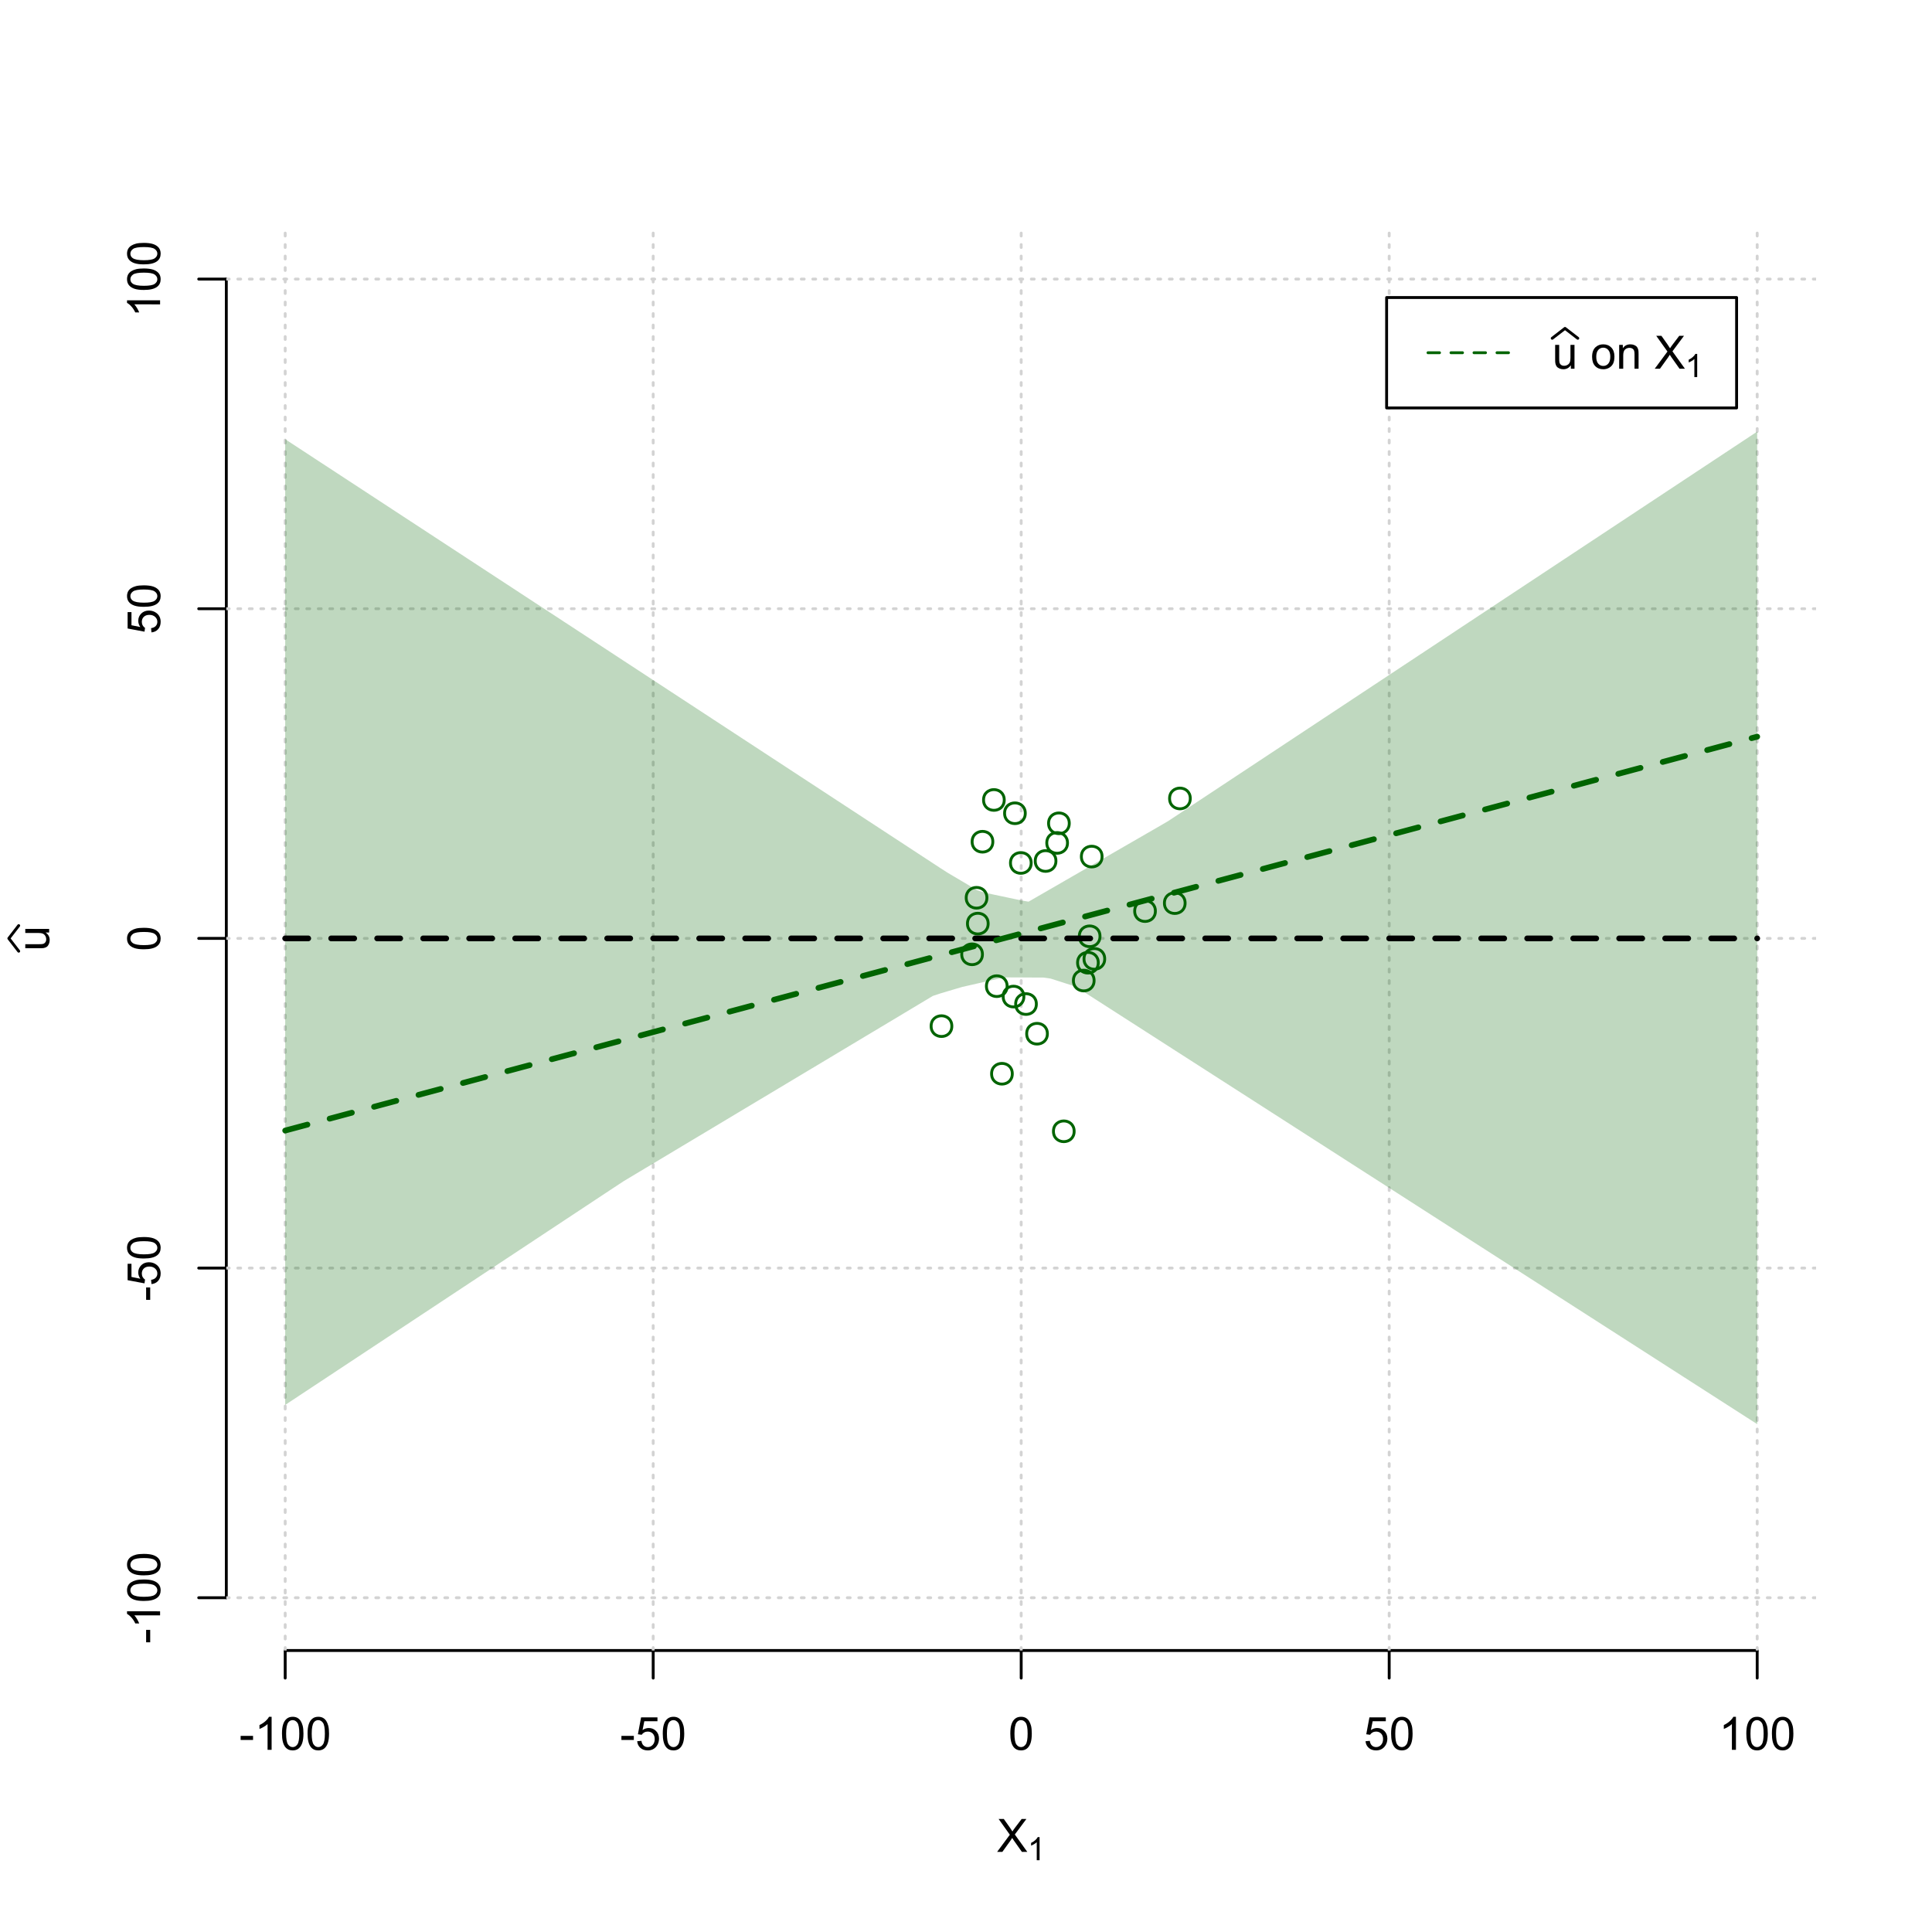 <?xml version="1.0" encoding="UTF-8"?>
<svg xmlns="http://www.w3.org/2000/svg" xmlns:xlink="http://www.w3.org/1999/xlink" width="504pt" height="504pt" viewBox="0 0 504 504" version="1.1">
<defs>
<g>
<symbol overflow="visible" id="glyph0-0">
<path style="stroke:none;" d="M 1.5 0 L 1.5 -7.5 L 7.5 -7.5 L 7.5 0 Z M 1.688 -0.188 L 7.312 -0.188 L 7.312 -7.312 L 1.688 -7.312 Z M 1.688 -0.188 "/>
</symbol>
<symbol overflow="visible" id="glyph0-1">
<path style="stroke:none;" d="M 0.055 0 L 3.375 -4.477 L 0.445 -8.59 L 1.797 -8.59 L 3.359 -6.387 C 3.68 -5.93 3.91 -5.578 4.047 -5.332 C 4.238 -5.645 4.465 -5.969 4.727 -6.312 L 6.457 -8.59 L 7.695 -8.59 L 4.676 -4.539 L 7.93 0 L 6.523 0 L 4.359 -3.062 C 4.238 -3.238 4.113 -3.43 3.984 -3.641 C 3.789 -3.324 3.652 -3.109 3.574 -2.992 L 1.418 0 Z M 0.055 0 "/>
</symbol>
<symbol overflow="visible" id="glyph0-2">
<path style="stroke:none;" d="M 0.383 -2.578 L 0.383 -3.641 L 3.621 -3.641 L 3.621 -2.578 Z M 0.383 -2.578 "/>
</symbol>
<symbol overflow="visible" id="glyph0-3">
<path style="stroke:none;" d="M 4.469 0 L 3.414 0 L 3.414 -6.719 C 3.16 -6.477 2.828 -6.234 2.414 -5.996 C 2 -5.75 1.629 -5.57 1.305 -5.449 L 1.305 -6.469 C 1.895 -6.742 2.41 -7.078 2.852 -7.477 C 3.293 -7.871 3.605 -8.254 3.789 -8.625 L 4.469 -8.625 Z M 4.469 0 "/>
</symbol>
<symbol overflow="visible" id="glyph0-4">
<path style="stroke:none;" d="M 0.5 -4.234 C 0.496 -5.246 0.602 -6.062 0.812 -6.688 C 1.02 -7.305 1.328 -7.785 1.742 -8.121 C 2.148 -8.457 2.668 -8.625 3.297 -8.625 C 3.758 -8.625 4.164 -8.531 4.512 -8.348 C 4.855 -8.16 5.141 -7.891 5.371 -7.543 C 5.594 -7.191 5.773 -6.766 5.906 -6.266 C 6.035 -5.762 6.098 -5.086 6.102 -4.234 C 6.098 -3.227 5.996 -2.414 5.789 -1.797 C 5.578 -1.176 5.266 -0.695 4.859 -0.359 C 4.445 -0.02 3.926 0.145 3.297 0.148 C 2.465 0.145 1.816 -0.148 1.348 -0.742 C 0.781 -1.457 0.496 -2.621 0.5 -4.234 Z M 1.582 -4.234 C 1.582 -2.824 1.746 -1.887 2.074 -1.418 C 2.402 -0.949 2.809 -0.715 3.297 -0.719 C 3.777 -0.715 4.184 -0.949 4.52 -1.422 C 4.848 -1.887 5.016 -2.824 5.016 -4.234 C 5.016 -5.648 4.848 -6.59 4.52 -7.055 C 4.184 -7.516 3.773 -7.746 3.289 -7.75 C 2.801 -7.746 2.414 -7.543 2.125 -7.137 C 1.762 -6.613 1.582 -5.645 1.582 -4.234 Z M 1.582 -4.234 "/>
</symbol>
<symbol overflow="visible" id="glyph0-5">
<path style="stroke:none;" d="M 0.5 -2.25 L 1.605 -2.344 C 1.684 -1.805 1.871 -1.398 2.176 -1.125 C 2.473 -0.852 2.836 -0.715 3.258 -0.719 C 3.766 -0.715 4.195 -0.906 4.547 -1.293 C 4.898 -1.672 5.074 -2.18 5.074 -2.82 C 5.074 -3.414 4.902 -3.891 4.566 -4.242 C 4.227 -4.59 3.785 -4.762 3.242 -4.766 C 2.898 -4.762 2.594 -4.684 2.32 -4.531 C 2.047 -4.375 1.832 -4.176 1.676 -3.93 L 0.688 -4.062 L 1.516 -8.473 L 5.789 -8.473 L 5.789 -7.465 L 2.359 -7.465 L 1.898 -5.156 C 2.414 -5.516 2.953 -5.695 3.523 -5.695 C 4.27 -5.695 4.902 -5.434 5.422 -4.914 C 5.934 -4.395 6.191 -3.727 6.195 -2.914 C 6.191 -2.133 5.965 -1.461 5.516 -0.898 C 4.961 -0.199 4.211 0.145 3.258 0.148 C 2.477 0.145 1.836 -0.07 1.344 -0.508 C 0.844 -0.941 0.562 -1.523 0.5 -2.25 Z M 0.5 -2.25 "/>
</symbol>
<symbol overflow="visible" id="glyph0-6">
<path style="stroke:none;" d="M 4.867 0 L 4.867 -0.914 C 4.379 -0.211 3.723 0.141 2.895 0.141 C 2.527 0.141 2.184 0.07 1.867 -0.07 C 1.547 -0.211 1.309 -0.387 1.156 -0.602 C 1 -0.812 0.895 -1.074 0.832 -1.383 C 0.785 -1.59 0.762 -1.918 0.766 -2.367 L 0.766 -6.223 L 1.82 -6.223 L 1.82 -2.773 C 1.816 -2.219 1.84 -1.848 1.887 -1.656 C 1.949 -1.379 2.09 -1.16 2.309 -1.004 C 2.523 -0.84 2.789 -0.762 3.105 -0.766 C 3.418 -0.762 3.715 -0.844 3.996 -1.008 C 4.273 -1.172 4.469 -1.391 4.586 -1.672 C 4.699 -1.949 4.758 -2.355 4.758 -2.891 L 4.758 -6.223 L 5.812 -6.223 L 5.812 0 Z M 4.867 0 "/>
</symbol>
<symbol overflow="visible" id="glyph0-7">
<path style="stroke:none;" d=""/>
</symbol>
<symbol overflow="visible" id="glyph0-8">
<path style="stroke:none;" d="M 0.398 -3.109 C 0.398 -4.262 0.719 -5.117 1.359 -5.672 C 1.895 -6.133 2.547 -6.363 3.316 -6.363 C 4.172 -6.363 4.871 -6.082 5.414 -5.52 C 5.953 -4.957 6.223 -4.184 6.227 -3.199 C 6.223 -2.398 6.102 -1.766 5.867 -1.309 C 5.625 -0.848 5.277 -0.492 4.82 -0.238 C 4.359 0.016 3.859 0.141 3.316 0.141 C 2.441 0.141 1.734 -0.137 1.203 -0.695 C 0.664 -1.254 0.398 -2.059 0.398 -3.109 Z M 1.484 -3.109 C 1.48 -2.309 1.656 -1.711 2.004 -1.32 C 2.348 -0.922 2.785 -0.727 3.316 -0.727 C 3.84 -0.727 4.273 -0.926 4.621 -1.324 C 4.969 -1.723 5.145 -2.328 5.145 -3.148 C 5.145 -3.914 4.969 -4.496 4.617 -4.895 C 4.266 -5.289 3.832 -5.488 3.316 -5.492 C 2.785 -5.488 2.348 -5.293 2.004 -4.898 C 1.656 -4.5 1.48 -3.902 1.484 -3.109 Z M 1.484 -3.109 "/>
</symbol>
<symbol overflow="visible" id="glyph0-9">
<path style="stroke:none;" d="M 0.789 0 L 0.789 -6.223 L 1.742 -6.223 L 1.742 -5.336 C 2.195 -6.02 2.855 -6.363 3.719 -6.363 C 4.09 -6.363 4.434 -6.293 4.754 -6.16 C 5.066 -6.023 5.305 -5.848 5.461 -5.633 C 5.617 -5.41 5.727 -5.152 5.789 -4.852 C 5.828 -4.656 5.848 -4.312 5.848 -3.828 L 5.848 0 L 4.793 0 L 4.793 -3.785 C 4.793 -4.215 4.75 -4.535 4.668 -4.75 C 4.586 -4.961 4.441 -5.129 4.234 -5.258 C 4.023 -5.383 3.777 -5.449 3.5 -5.449 C 3.047 -5.449 2.66 -5.305 2.332 -5.02 C 2.004 -4.734 1.84 -4.195 1.844 -3.398 L 1.844 0 Z M 0.789 0 "/>
</symbol>
<symbol overflow="visible" id="glyph1-0">
<path style="stroke:none;" d="M 1.051 0 L 1.051 -5.25 L 5.25 -5.25 L 5.25 0 Z M 1.18 -0.133 L 5.117 -0.133 L 5.117 -5.117 L 1.18 -5.117 Z M 1.18 -0.133 "/>
</symbol>
<symbol overflow="visible" id="glyph1-1">
<path style="stroke:none;" d="M 3.129 0 L 2.391 0 L 2.391 -4.703 C 2.211 -4.531 1.977 -4.363 1.691 -4.195 C 1.398 -4.023 1.141 -3.895 0.914 -3.812 L 0.914 -4.527 C 1.328 -4.719 1.688 -4.953 1.996 -5.234 C 2.305 -5.508 2.523 -5.777 2.652 -6.039 L 3.129 -6.039 Z M 3.129 0 "/>
</symbol>
<symbol overflow="visible" id="glyph2-0">
<path style="stroke:none;" d="M 0 -1.5 L -7.5 -1.5 L -7.5 -7.5 L 0 -7.5 Z M -0.188 -1.688 L -0.188 -7.312 L -7.312 -7.312 L -7.312 -1.688 Z M -0.188 -1.688 "/>
</symbol>
<symbol overflow="visible" id="glyph2-1">
<path style="stroke:none;" d="M 0 -4.867 L -0.914 -4.867 C -0.211 -4.379 0.141 -3.723 0.141 -2.895 C 0.141 -2.527 0.07 -2.184 -0.07 -1.867 C -0.211 -1.547 -0.387 -1.309 -0.598 -1.156 C -0.809 -1 -1.07 -0.895 -1.383 -0.832 C -1.59 -0.789 -1.918 -0.766 -2.367 -0.77 L -6.223 -0.77 L -6.223 -1.824 L -2.773 -1.824 C -2.219 -1.82 -1.848 -1.844 -1.656 -1.887 C -1.379 -1.949 -1.16 -2.09 -1.004 -2.309 C -0.84 -2.523 -0.762 -2.789 -0.766 -3.105 C -0.762 -3.418 -0.844 -3.715 -1.008 -3.996 C -1.172 -4.273 -1.391 -4.469 -1.672 -4.586 C -1.945 -4.699 -2.352 -4.758 -2.887 -4.758 L -6.223 -4.758 L -6.223 -5.812 L 0 -5.812 Z M 0 -4.867 "/>
</symbol>
<symbol overflow="visible" id="glyph2-2">
<path style="stroke:none;" d="M -2.578 -0.383 L -3.641 -0.383 L -3.641 -3.621 L -2.578 -3.621 Z M -2.578 -0.383 "/>
</symbol>
<symbol overflow="visible" id="glyph2-3">
<path style="stroke:none;" d="M 0 -4.469 L 0 -3.414 L -6.719 -3.418 C -6.477 -3.16 -6.234 -2.828 -5.996 -2.418 C -5.75 -2.004 -5.57 -1.633 -5.449 -1.309 L -6.469 -1.309 C -6.742 -1.895 -7.078 -2.41 -7.477 -2.852 C -7.871 -3.293 -8.254 -3.605 -8.625 -3.793 L -8.625 -4.473 Z M 0 -4.469 "/>
</symbol>
<symbol overflow="visible" id="glyph2-4">
<path style="stroke:none;" d="M -4.234 -0.5 C -5.246 -0.496 -6.062 -0.602 -6.688 -0.812 C -7.305 -1.02 -7.785 -1.328 -8.121 -1.742 C -8.457 -2.152 -8.625 -2.672 -8.625 -3.301 C -8.625 -3.758 -8.531 -4.164 -8.348 -4.512 C -8.16 -4.859 -7.891 -5.145 -7.543 -5.371 C -7.191 -5.594 -6.766 -5.773 -6.266 -5.906 C -5.762 -6.035 -5.086 -6.098 -4.234 -6.102 C -3.223 -6.098 -2.41 -5.996 -1.793 -5.789 C -1.176 -5.578 -0.695 -5.266 -0.359 -4.859 C -0.02 -4.445 0.145 -3.926 0.148 -3.297 C 0.145 -2.465 -0.148 -1.816 -0.742 -1.348 C -1.457 -0.781 -2.621 -0.496 -4.234 -0.5 Z M -4.234 -1.582 C -2.824 -1.582 -1.887 -1.746 -1.418 -2.074 C -0.949 -2.402 -0.715 -2.809 -0.719 -3.297 C -0.715 -3.777 -0.949 -4.184 -1.422 -4.52 C -1.887 -4.848 -2.824 -5.016 -4.234 -5.016 C -5.648 -5.016 -6.59 -4.848 -7.055 -4.52 C -7.516 -4.188 -7.746 -3.777 -7.75 -3.289 C -7.746 -2.801 -7.543 -2.414 -7.137 -2.129 C -6.613 -1.762 -5.645 -1.582 -4.234 -1.582 Z M -4.234 -1.582 "/>
</symbol>
<symbol overflow="visible" id="glyph2-5">
<path style="stroke:none;" d="M -2.25 -0.5 L -2.344 -1.605 C -1.805 -1.684 -1.398 -1.871 -1.125 -2.176 C -0.852 -2.473 -0.715 -2.836 -0.719 -3.258 C -0.715 -3.766 -0.906 -4.195 -1.293 -4.547 C -1.672 -4.898 -2.18 -5.074 -2.816 -5.074 C -3.414 -5.074 -3.891 -4.902 -4.242 -4.566 C -4.59 -4.227 -4.762 -3.785 -4.766 -3.242 C -4.762 -2.898 -4.684 -2.594 -4.531 -2.32 C -4.375 -2.047 -4.176 -1.832 -3.93 -1.676 L -4.062 -0.688 L -8.473 -1.52 L -8.473 -5.789 L -7.465 -5.789 L -7.465 -2.363 L -5.156 -1.898 C -5.516 -2.414 -5.695 -2.953 -5.695 -3.523 C -5.695 -4.27 -5.434 -4.902 -4.914 -5.422 C -4.395 -5.934 -3.727 -6.191 -2.91 -6.195 C -2.133 -6.191 -1.461 -5.965 -0.895 -5.516 C -0.199 -4.961 0.145 -4.211 0.148 -3.258 C 0.145 -2.477 -0.07 -1.836 -0.508 -1.344 C -0.941 -0.848 -1.523 -0.566 -2.25 -0.5 Z M -2.25 -0.5 "/>
</symbol>
</g>
<clipPath id="clip1">
  <path d="M 74 59.039 L 75 59.039 L 75 430.559 L 74 430.559 Z M 74 59.039 "/>
</clipPath>
<clipPath id="clip2">
  <path d="M 170 59.039 L 171 59.039 L 171 430.559 L 170 430.559 Z M 170 59.039 "/>
</clipPath>
<clipPath id="clip3">
  <path d="M 266 59.039 L 267 59.039 L 267 430.559 L 266 430.559 Z M 266 59.039 "/>
</clipPath>
<clipPath id="clip4">
  <path d="M 362 59.039 L 363 59.039 L 363 430.559 L 362 430.559 Z M 362 59.039 "/>
</clipPath>
<clipPath id="clip5">
  <path d="M 458 59.039 L 459 59.039 L 459 430.559 L 458 430.559 Z M 458 59.039 "/>
</clipPath>
<clipPath id="clip6">
  <path d="M 59.039 416 L 473.758 416 L 473.758 418 L 59.039 418 Z M 59.039 416 "/>
</clipPath>
<clipPath id="clip7">
  <path d="M 59.039 330 L 473.758 330 L 473.758 332 L 59.039 332 Z M 59.039 330 "/>
</clipPath>
<clipPath id="clip8">
  <path d="M 59.039 244 L 473.758 244 L 473.758 246 L 59.039 246 Z M 59.039 244 "/>
</clipPath>
<clipPath id="clip9">
  <path d="M 59.039 158 L 473.758 158 L 473.758 160 L 59.039 160 Z M 59.039 158 "/>
</clipPath>
<clipPath id="clip10">
  <path d="M 59.039 72 L 473.758 72 L 473.758 74 L 59.039 74 Z M 59.039 72 "/>
</clipPath>
</defs>
<g id="surface3276">
<rect x="0" y="0" width="504" height="504" style="fill:rgb(100%,100%,100%);fill-opacity:1;stroke:none;"/>
<g style="fill:rgb(0%,0%,0%);fill-opacity:1;">
  <use xlink:href="#glyph0-1" x="260.062" y="483.102"/>
</g>
<g style="fill:rgb(0%,0%,0%);fill-opacity:1;">
  <use xlink:href="#glyph1-1" x="268.066" y="485.281"/>
</g>
<g style="fill:rgb(0%,0%,0%);fill-opacity:1;">
  <use xlink:href="#glyph2-1" x="12.82" y="248.137"/>
</g>
<path style="fill:none;stroke-width:0.75;stroke-linecap:round;stroke-linejoin:round;stroke:rgb(0%,0%,0%);stroke-opacity:1;stroke-miterlimit:10;" d="M 4.879 248.137 L 2.301 244.801 L 4.879 241.465 "/>
<path style="fill:none;stroke-width:0.75;stroke-linecap:round;stroke-linejoin:round;stroke:rgb(0%,0%,0%);stroke-opacity:1;stroke-miterlimit:10;" d="M 74.398 430.559 L 458.398 430.559 "/>
<path style="fill:none;stroke-width:0.75;stroke-linecap:round;stroke-linejoin:round;stroke:rgb(0%,0%,0%);stroke-opacity:1;stroke-miterlimit:10;" d="M 74.398 430.559 L 74.398 437.762 "/>
<path style="fill:none;stroke-width:0.75;stroke-linecap:round;stroke-linejoin:round;stroke:rgb(0%,0%,0%);stroke-opacity:1;stroke-miterlimit:10;" d="M 170.398 430.559 L 170.398 437.762 "/>
<path style="fill:none;stroke-width:0.75;stroke-linecap:round;stroke-linejoin:round;stroke:rgb(0%,0%,0%);stroke-opacity:1;stroke-miterlimit:10;" d="M 266.398 430.559 L 266.398 437.762 "/>
<path style="fill:none;stroke-width:0.75;stroke-linecap:round;stroke-linejoin:round;stroke:rgb(0%,0%,0%);stroke-opacity:1;stroke-miterlimit:10;" d="M 362.398 430.559 L 362.398 437.762 "/>
<path style="fill:none;stroke-width:0.75;stroke-linecap:round;stroke-linejoin:round;stroke:rgb(0%,0%,0%);stroke-opacity:1;stroke-miterlimit:10;" d="M 458.398 430.559 L 458.398 437.762 "/>
<g style="fill:rgb(0%,0%,0%);fill-opacity:1;">
  <use xlink:href="#glyph0-2" x="62.391" y="456.48"/>
  <use xlink:href="#glyph0-3" x="66.387" y="456.48"/>
  <use xlink:href="#glyph0-4" x="73.061" y="456.48"/>
  <use xlink:href="#glyph0-4" x="79.734" y="456.48"/>
</g>
<g style="fill:rgb(0%,0%,0%);fill-opacity:1;">
  <use xlink:href="#glyph0-2" x="161.727" y="456.48"/>
  <use xlink:href="#glyph0-5" x="165.723" y="456.48"/>
  <use xlink:href="#glyph0-4" x="172.396" y="456.48"/>
</g>
<g style="fill:rgb(0%,0%,0%);fill-opacity:1;">
  <use xlink:href="#glyph0-4" x="263.062" y="456.48"/>
</g>
<g style="fill:rgb(0%,0%,0%);fill-opacity:1;">
  <use xlink:href="#glyph0-5" x="355.727" y="456.48"/>
  <use xlink:href="#glyph0-4" x="362.4" y="456.48"/>
</g>
<g style="fill:rgb(0%,0%,0%);fill-opacity:1;">
  <use xlink:href="#glyph0-3" x="448.387" y="456.48"/>
  <use xlink:href="#glyph0-4" x="455.061" y="456.48"/>
  <use xlink:href="#glyph0-4" x="461.734" y="456.48"/>
</g>
<path style="fill:none;stroke-width:0.75;stroke-linecap:round;stroke-linejoin:round;stroke:rgb(0%,0%,0%);stroke-opacity:1;stroke-miterlimit:10;" d="M 59.039 416.801 L 59.039 72.801 "/>
<path style="fill:none;stroke-width:0.75;stroke-linecap:round;stroke-linejoin:round;stroke:rgb(0%,0%,0%);stroke-opacity:1;stroke-miterlimit:10;" d="M 59.039 416.801 L 51.84 416.801 "/>
<path style="fill:none;stroke-width:0.75;stroke-linecap:round;stroke-linejoin:round;stroke:rgb(0%,0%,0%);stroke-opacity:1;stroke-miterlimit:10;" d="M 59.039 330.801 L 51.84 330.801 "/>
<path style="fill:none;stroke-width:0.75;stroke-linecap:round;stroke-linejoin:round;stroke:rgb(0%,0%,0%);stroke-opacity:1;stroke-miterlimit:10;" d="M 59.039 244.801 L 51.84 244.801 "/>
<path style="fill:none;stroke-width:0.75;stroke-linecap:round;stroke-linejoin:round;stroke:rgb(0%,0%,0%);stroke-opacity:1;stroke-miterlimit:10;" d="M 59.039 158.801 L 51.84 158.801 "/>
<path style="fill:none;stroke-width:0.75;stroke-linecap:round;stroke-linejoin:round;stroke:rgb(0%,0%,0%);stroke-opacity:1;stroke-miterlimit:10;" d="M 59.039 72.801 L 51.84 72.801 "/>
<g style="fill:rgb(0%,0%,0%);fill-opacity:1;">
  <use xlink:href="#glyph2-2" x="41.762" y="428.809"/>
  <use xlink:href="#glyph2-3" x="41.762" y="424.812"/>
  <use xlink:href="#glyph2-4" x="41.762" y="418.139"/>
  <use xlink:href="#glyph2-4" x="41.762" y="411.465"/>
</g>
<g style="fill:rgb(0%,0%,0%);fill-opacity:1;">
  <use xlink:href="#glyph2-2" x="41.762" y="339.473"/>
  <use xlink:href="#glyph2-5" x="41.762" y="335.477"/>
  <use xlink:href="#glyph2-4" x="41.762" y="328.803"/>
</g>
<g style="fill:rgb(0%,0%,0%);fill-opacity:1;">
  <use xlink:href="#glyph2-4" x="41.762" y="248.137"/>
</g>
<g style="fill:rgb(0%,0%,0%);fill-opacity:1;">
  <use xlink:href="#glyph2-5" x="41.762" y="165.473"/>
  <use xlink:href="#glyph2-4" x="41.762" y="158.799"/>
</g>
<g style="fill:rgb(0%,0%,0%);fill-opacity:1;">
  <use xlink:href="#glyph2-3" x="41.762" y="82.812"/>
  <use xlink:href="#glyph2-4" x="41.762" y="76.139"/>
  <use xlink:href="#glyph2-4" x="41.762" y="69.465"/>
</g>
<g clip-path="url(#clip1)" clip-rule="nonzero">
<path style="fill:none;stroke-width:0.75;stroke-linecap:round;stroke-linejoin:round;stroke:rgb(82.745%,82.745%,82.745%);stroke-opacity:1;stroke-dasharray:0.75,2.25;stroke-miterlimit:10;" d="M 74.398 430.559 L 74.398 59.039 "/>
</g>
<g clip-path="url(#clip2)" clip-rule="nonzero">
<path style="fill:none;stroke-width:0.75;stroke-linecap:round;stroke-linejoin:round;stroke:rgb(82.745%,82.745%,82.745%);stroke-opacity:1;stroke-dasharray:0.75,2.25;stroke-miterlimit:10;" d="M 170.398 430.559 L 170.398 59.039 "/>
</g>
<g clip-path="url(#clip3)" clip-rule="nonzero">
<path style="fill:none;stroke-width:0.75;stroke-linecap:round;stroke-linejoin:round;stroke:rgb(82.745%,82.745%,82.745%);stroke-opacity:1;stroke-dasharray:0.75,2.25;stroke-miterlimit:10;" d="M 266.398 430.559 L 266.398 59.039 "/>
</g>
<g clip-path="url(#clip4)" clip-rule="nonzero">
<path style="fill:none;stroke-width:0.75;stroke-linecap:round;stroke-linejoin:round;stroke:rgb(82.745%,82.745%,82.745%);stroke-opacity:1;stroke-dasharray:0.75,2.25;stroke-miterlimit:10;" d="M 362.398 430.559 L 362.398 59.039 "/>
</g>
<g clip-path="url(#clip5)" clip-rule="nonzero">
<path style="fill:none;stroke-width:0.75;stroke-linecap:round;stroke-linejoin:round;stroke:rgb(82.745%,82.745%,82.745%);stroke-opacity:1;stroke-dasharray:0.75,2.25;stroke-miterlimit:10;" d="M 458.398 430.559 L 458.398 59.039 "/>
</g>
<g clip-path="url(#clip6)" clip-rule="nonzero">
<path style="fill:none;stroke-width:0.75;stroke-linecap:round;stroke-linejoin:round;stroke:rgb(82.745%,82.745%,82.745%);stroke-opacity:1;stroke-dasharray:0.75,2.25;stroke-miterlimit:10;" d="M 59.039 416.801 L 473.762 416.801 "/>
</g>
<g clip-path="url(#clip7)" clip-rule="nonzero">
<path style="fill:none;stroke-width:0.75;stroke-linecap:round;stroke-linejoin:round;stroke:rgb(82.745%,82.745%,82.745%);stroke-opacity:1;stroke-dasharray:0.75,2.25;stroke-miterlimit:10;" d="M 59.039 330.801 L 473.762 330.801 "/>
</g>
<g clip-path="url(#clip8)" clip-rule="nonzero">
<path style="fill:none;stroke-width:0.75;stroke-linecap:round;stroke-linejoin:round;stroke:rgb(82.745%,82.745%,82.745%);stroke-opacity:1;stroke-dasharray:0.75,2.25;stroke-miterlimit:10;" d="M 59.039 244.801 L 473.762 244.801 "/>
</g>
<g clip-path="url(#clip9)" clip-rule="nonzero">
<path style="fill:none;stroke-width:0.75;stroke-linecap:round;stroke-linejoin:round;stroke:rgb(82.745%,82.745%,82.745%);stroke-opacity:1;stroke-dasharray:0.75,2.25;stroke-miterlimit:10;" d="M 59.039 158.801 L 473.762 158.801 "/>
</g>
<g clip-path="url(#clip10)" clip-rule="nonzero">
<path style="fill:none;stroke-width:0.75;stroke-linecap:round;stroke-linejoin:round;stroke:rgb(82.745%,82.745%,82.745%);stroke-opacity:1;stroke-dasharray:0.75,2.25;stroke-miterlimit:10;" d="M 59.039 72.801 L 473.762 72.801 "/>
</g>
<path style=" stroke:none;fill-rule:nonzero;fill:rgb(0%,39.216%,0%);fill-opacity:0.251;" d="M 74.398 72.801 L 74.398 114.574 L 76.32 115.832 L 78.238 117.086 L 80.16 118.344 L 82.078 119.602 L 84 120.859 L 85.922 122.113 L 87.84 123.371 L 89.762 124.629 L 91.68 125.887 L 93.602 127.141 L 95.52 128.398 L 97.441 129.656 L 99.359 130.914 L 101.281 132.168 L 103.199 133.426 L 105.121 134.684 L 107.039 135.941 L 108.961 137.195 L 110.879 138.453 L 112.801 139.711 L 114.719 140.969 L 116.641 142.223 L 118.559 143.48 L 120.48 144.738 L 122.398 145.996 L 124.32 147.25 L 126.238 148.508 L 128.16 149.766 L 130.078 151.023 L 132 152.277 L 133.922 153.535 L 135.84 154.793 L 137.762 156.051 L 139.68 157.309 L 141.602 158.562 L 143.52 159.82 L 145.441 161.078 L 147.359 162.336 L 149.281 163.59 L 151.199 164.848 L 153.121 166.105 L 155.039 167.363 L 156.961 168.617 L 158.879 169.875 L 160.801 171.133 L 162.719 172.391 L 164.641 173.645 L 166.559 174.902 L 168.48 176.16 L 170.398 177.418 L 172.32 178.672 L 174.238 179.93 L 176.16 181.188 L 178.078 182.445 L 180 183.699 L 181.922 184.957 L 183.84 186.215 L 185.762 187.473 L 187.68 188.727 L 189.602 189.984 L 191.52 191.242 L 193.441 192.5 L 195.359 193.754 L 197.281 195.012 L 199.199 196.27 L 201.121 197.527 L 203.039 198.781 L 204.961 200.039 L 206.879 201.297 L 208.801 202.555 L 210.719 203.812 L 212.641 205.066 L 214.559 206.324 L 216.48 207.582 L 218.398 208.84 L 220.32 210.094 L 222.238 211.352 L 224.16 212.609 L 226.078 213.867 L 228 215.121 L 229.922 216.379 L 231.84 217.637 L 233.762 218.895 L 235.68 220.148 L 237.602 221.406 L 239.52 222.664 L 241.441 223.922 L 243.359 225.176 L 245.281 226.434 L 247.199 227.664 L 249.121 228.801 L 251.039 229.938 L 252.961 231.078 L 254.879 232.215 L 256.801 232.855 L 258.719 233.262 L 260.641 233.668 L 262.559 234.074 L 264.48 234.484 L 266.398 234.891 L 268.32 235.219 L 270.238 234.113 L 272.16 233.004 L 274.078 231.898 L 277.922 229.68 L 279.84 228.574 L 281.762 227.465 L 283.68 226.359 L 285.602 225.25 L 287.52 224.145 L 289.441 223.035 L 291.359 221.93 L 293.281 220.82 L 295.199 219.715 L 297.121 218.605 L 299.039 217.5 L 300.961 216.391 L 302.879 215.281 L 304.801 214.156 L 306.719 212.887 L 308.641 211.617 L 310.559 210.348 L 312.48 209.078 L 314.398 207.809 L 316.32 206.539 L 318.238 205.27 L 320.16 204 L 322.078 202.73 L 325.922 200.191 L 327.84 198.922 L 329.762 197.652 L 331.68 196.383 L 333.602 195.113 L 335.52 193.844 L 337.441 192.574 L 339.359 191.305 L 341.281 190.035 L 343.199 188.766 L 345.121 187.496 L 347.039 186.227 L 348.961 184.957 L 350.879 183.688 L 352.801 182.418 L 354.719 181.148 L 356.641 179.879 L 358.559 178.609 L 360.48 177.34 L 362.398 176.07 L 364.32 174.801 L 366.238 173.531 L 368.16 172.262 L 370.078 170.992 L 373.922 168.453 L 375.84 167.184 L 377.762 165.914 L 379.68 164.645 L 381.602 163.371 L 383.52 162.102 L 385.441 160.832 L 387.359 159.562 L 389.281 158.293 L 391.199 157.023 L 393.121 155.754 L 395.039 154.484 L 396.961 153.215 L 398.879 151.945 L 400.801 150.676 L 402.719 149.406 L 404.641 148.137 L 406.559 146.867 L 408.48 145.598 L 410.398 144.328 L 412.32 143.059 L 414.238 141.789 L 416.16 140.52 L 418.078 139.25 L 421.922 136.711 L 423.84 135.441 L 425.762 134.172 L 427.68 132.902 L 429.602 131.633 L 431.52 130.363 L 433.441 129.094 L 435.359 127.824 L 437.281 126.555 L 439.199 125.285 L 441.121 124.016 L 443.039 122.746 L 444.961 121.477 L 446.879 120.207 L 448.801 118.938 L 450.719 117.668 L 452.641 116.398 L 454.559 115.129 L 456.48 113.859 L 458.398 112.59 L 458.398 72.801 L 458.398 416.801 L 458.398 371.516 L 456.48 370.285 L 454.559 369.051 L 452.641 367.82 L 450.719 366.586 L 448.801 365.355 L 446.879 364.121 L 444.961 362.891 L 443.039 361.656 L 441.121 360.426 L 439.199 359.191 L 437.281 357.957 L 435.359 356.727 L 433.441 355.492 L 431.52 354.262 L 429.602 353.027 L 427.68 351.797 L 425.762 350.562 L 423.84 349.332 L 421.922 348.098 L 420 346.867 L 418.078 345.633 L 416.16 344.398 L 414.238 343.168 L 412.32 341.934 L 410.398 340.703 L 408.48 339.469 L 406.559 338.238 L 404.641 337.004 L 402.719 335.773 L 400.801 334.539 L 398.879 333.309 L 396.961 332.074 L 395.039 330.844 L 393.121 329.609 L 391.199 328.375 L 389.281 327.145 L 387.359 325.91 L 385.441 324.68 L 383.52 323.445 L 381.602 322.215 L 379.68 320.98 L 377.762 319.75 L 375.84 318.516 L 373.922 317.285 L 370.078 314.816 L 368.16 313.586 L 366.238 312.352 L 364.32 311.121 L 362.398 309.887 L 360.48 308.656 L 358.559 307.422 L 356.641 306.191 L 354.719 304.957 L 352.801 303.727 L 350.879 302.492 L 348.961 301.258 L 347.039 300.027 L 345.121 298.793 L 343.199 297.562 L 341.281 296.328 L 339.359 295.098 L 337.441 293.863 L 335.52 292.633 L 333.602 291.398 L 331.68 290.168 L 329.762 288.934 L 327.84 287.699 L 325.922 286.469 L 324 285.234 L 322.078 284.004 L 320.16 282.77 L 318.238 281.539 L 316.32 280.305 L 314.398 279.074 L 312.48 277.84 L 310.559 276.609 L 308.641 275.375 L 306.719 274.145 L 304.801 272.91 L 302.879 271.676 L 300.961 270.445 L 299.039 269.211 L 297.121 267.98 L 295.199 266.746 L 293.281 265.516 L 291.359 264.281 L 289.441 263.051 L 287.52 261.816 L 285.602 260.586 L 283.68 259.352 L 281.762 258.117 L 279.84 257.125 L 277.922 256.512 L 276 255.895 L 274.078 255.281 L 272.16 255.016 L 270.238 255.008 L 268.32 255 L 266.398 254.988 L 264.48 254.98 L 262.559 254.973 L 260.641 255.266 L 258.719 255.703 L 256.801 256.141 L 254.879 256.582 L 252.961 257.02 L 251.039 257.457 L 249.121 258.023 L 247.199 258.594 L 245.281 259.168 L 243.359 259.805 L 241.441 260.953 L 239.52 262.105 L 237.602 263.254 L 235.68 264.406 L 233.762 265.555 L 231.84 266.707 L 229.922 267.855 L 228 269.008 L 226.078 270.156 L 224.16 271.309 L 222.238 272.457 L 220.32 273.609 L 218.398 274.758 L 216.48 275.91 L 214.559 277.059 L 212.641 278.211 L 210.719 279.359 L 208.801 280.508 L 206.879 281.66 L 204.961 282.809 L 203.039 283.961 L 201.121 285.109 L 199.199 286.262 L 197.281 287.41 L 195.359 288.562 L 193.441 289.711 L 191.52 290.863 L 189.602 292.012 L 187.68 293.164 L 185.762 294.312 L 183.84 295.465 L 181.922 296.613 L 180 297.766 L 178.078 298.914 L 176.16 300.066 L 174.238 301.215 L 172.32 302.367 L 170.398 303.516 L 168.48 304.668 L 166.559 305.816 L 164.641 306.969 L 162.719 308.117 L 160.801 309.375 L 158.879 310.645 L 156.961 311.914 L 155.039 313.184 L 153.121 314.453 L 151.199 315.723 L 149.281 316.992 L 147.359 318.262 L 145.441 319.531 L 143.52 320.801 L 141.602 322.07 L 139.68 323.34 L 137.762 324.609 L 135.84 325.879 L 133.922 327.148 L 130.078 329.688 L 128.16 330.957 L 126.238 332.227 L 124.32 333.496 L 122.398 334.766 L 120.48 336.035 L 118.559 337.305 L 116.641 338.574 L 114.719 339.844 L 112.801 341.113 L 110.879 342.383 L 108.961 343.652 L 107.039 344.922 L 105.121 346.191 L 103.199 347.461 L 101.281 348.73 L 99.359 350 L 97.441 351.27 L 95.52 352.539 L 93.602 353.809 L 91.68 355.078 L 89.762 356.348 L 87.84 357.617 L 85.922 358.887 L 82.078 361.426 L 80.16 362.695 L 78.238 363.965 L 76.32 365.234 L 74.398 366.504 L 74.398 416.801 Z M 74.398 72.801 "/>
<path style="fill:none;stroke-width:0.75;stroke-linecap:round;stroke-linejoin:round;stroke:rgb(0%,39.216%,0%);stroke-opacity:1;stroke-miterlimit:10;" d="M 262.727 257.262 C 262.727 260.863 257.328 260.863 257.328 257.262 C 257.328 253.66 262.727 253.66 262.727 257.262 "/>
<path style="fill:none;stroke-width:0.75;stroke-linecap:round;stroke-linejoin:round;stroke:rgb(0%,39.216%,0%);stroke-opacity:1;stroke-miterlimit:10;" d="M 287.496 223.457 C 287.496 227.059 282.098 227.059 282.098 223.457 C 282.098 219.855 287.496 219.855 287.496 223.457 "/>
<path style="fill:none;stroke-width:0.75;stroke-linecap:round;stroke-linejoin:round;stroke:rgb(0%,39.216%,0%);stroke-opacity:1;stroke-miterlimit:10;" d="M 257.781 240.941 C 257.781 244.543 252.383 244.543 252.383 240.941 C 252.383 237.34 257.781 237.34 257.781 240.941 "/>
<path style="fill:none;stroke-width:0.75;stroke-linecap:round;stroke-linejoin:round;stroke:rgb(0%,39.216%,0%);stroke-opacity:1;stroke-miterlimit:10;" d="M 261.977 208.684 C 261.977 212.285 256.578 212.285 256.578 208.684 C 256.578 205.082 261.977 205.082 261.977 208.684 "/>
<path style="fill:none;stroke-width:0.75;stroke-linecap:round;stroke-linejoin:round;stroke:rgb(0%,39.216%,0%);stroke-opacity:1;stroke-miterlimit:10;" d="M 278.938 214.773 C 278.938 218.375 273.539 218.375 273.539 214.773 C 273.539 211.176 278.938 211.176 278.938 214.773 "/>
<path style="fill:none;stroke-width:0.75;stroke-linecap:round;stroke-linejoin:round;stroke:rgb(0%,39.216%,0%);stroke-opacity:1;stroke-miterlimit:10;" d="M 288.184 250.145 C 288.184 253.746 282.785 253.746 282.785 250.145 C 282.785 246.547 288.184 246.547 288.184 250.145 "/>
<path style="fill:none;stroke-width:0.75;stroke-linecap:round;stroke-linejoin:round;stroke:rgb(0%,39.216%,0%);stroke-opacity:1;stroke-miterlimit:10;" d="M 285.418 255.797 C 285.418 259.395 280.02 259.395 280.02 255.797 C 280.02 252.195 285.418 252.195 285.418 255.797 "/>
<path style="fill:none;stroke-width:0.75;stroke-linecap:round;stroke-linejoin:round;stroke:rgb(0%,39.216%,0%);stroke-opacity:1;stroke-miterlimit:10;" d="M 267.098 259.977 C 267.098 263.578 261.699 263.578 261.699 259.977 C 261.699 256.375 267.098 256.375 267.098 259.977 "/>
<path style="fill:none;stroke-width:0.75;stroke-linecap:round;stroke-linejoin:round;stroke:rgb(0%,39.216%,0%);stroke-opacity:1;stroke-miterlimit:10;" d="M 301.406 237.676 C 301.406 241.277 296.004 241.277 296.004 237.676 C 296.004 234.078 301.406 234.078 301.406 237.676 "/>
<path style="fill:none;stroke-width:0.75;stroke-linecap:round;stroke-linejoin:round;stroke:rgb(0%,39.216%,0%);stroke-opacity:1;stroke-miterlimit:10;" d="M 280.215 295.125 C 280.215 298.723 274.812 298.723 274.812 295.125 C 274.812 291.523 280.215 291.523 280.215 295.125 "/>
<path style="fill:none;stroke-width:0.75;stroke-linecap:round;stroke-linejoin:round;stroke:rgb(0%,39.216%,0%);stroke-opacity:1;stroke-miterlimit:10;" d="M 286.508 251.141 C 286.508 254.742 281.109 254.742 281.109 251.141 C 281.109 247.543 286.508 247.543 286.508 251.141 "/>
<path style="fill:none;stroke-width:0.75;stroke-linecap:round;stroke-linejoin:round;stroke:rgb(0%,39.216%,0%);stroke-opacity:1;stroke-miterlimit:10;" d="M 273.23 269.668 C 273.23 273.266 267.832 273.266 267.832 269.668 C 267.832 266.066 273.23 266.066 273.23 269.668 "/>
<path style="fill:none;stroke-width:0.75;stroke-linecap:round;stroke-linejoin:round;stroke:rgb(0%,39.216%,0%);stroke-opacity:1;stroke-miterlimit:10;" d="M 269.004 225.117 C 269.004 228.719 263.605 228.719 263.605 225.117 C 263.605 221.52 269.004 221.52 269.004 225.117 "/>
<path style="fill:none;stroke-width:0.75;stroke-linecap:round;stroke-linejoin:round;stroke:rgb(0%,39.216%,0%);stroke-opacity:1;stroke-miterlimit:10;" d="M 309.16 235.594 C 309.16 239.195 303.762 239.195 303.762 235.594 C 303.762 231.996 309.16 231.996 309.16 235.594 "/>
<path style="fill:none;stroke-width:0.75;stroke-linecap:round;stroke-linejoin:round;stroke:rgb(0%,39.216%,0%);stroke-opacity:1;stroke-miterlimit:10;" d="M 278.477 219.891 C 278.477 223.492 273.074 223.492 273.074 219.891 C 273.074 216.289 278.477 216.289 278.477 219.891 "/>
<path style="fill:none;stroke-width:0.75;stroke-linecap:round;stroke-linejoin:round;stroke:rgb(0%,39.216%,0%);stroke-opacity:1;stroke-miterlimit:10;" d="M 256.285 248.949 C 256.285 252.551 250.887 252.551 250.887 248.949 C 250.887 245.348 256.285 245.348 256.285 248.949 "/>
<path style="fill:none;stroke-width:0.75;stroke-linecap:round;stroke-linejoin:round;stroke:rgb(0%,39.216%,0%);stroke-opacity:1;stroke-miterlimit:10;" d="M 248.305 267.688 C 248.305 271.289 242.902 271.289 242.902 267.688 C 242.902 264.086 248.305 264.086 248.305 267.688 "/>
<path style="fill:none;stroke-width:0.75;stroke-linecap:round;stroke-linejoin:round;stroke:rgb(0%,39.216%,0%);stroke-opacity:1;stroke-miterlimit:10;" d="M 257.453 234.203 C 257.453 237.805 252.055 237.805 252.055 234.203 C 252.055 230.605 257.453 230.605 257.453 234.203 "/>
<path style="fill:none;stroke-width:0.75;stroke-linecap:round;stroke-linejoin:round;stroke:rgb(0%,39.216%,0%);stroke-opacity:1;stroke-miterlimit:10;" d="M 259 219.582 C 259 223.184 253.598 223.184 253.598 219.582 C 253.598 215.98 259 215.98 259 219.582 "/>
<path style="fill:none;stroke-width:0.75;stroke-linecap:round;stroke-linejoin:round;stroke:rgb(0%,39.216%,0%);stroke-opacity:1;stroke-miterlimit:10;" d="M 264.078 280.109 C 264.078 283.707 258.676 283.707 258.676 280.109 C 258.676 276.508 264.078 276.508 264.078 280.109 "/>
<path style="fill:none;stroke-width:0.75;stroke-linecap:round;stroke-linejoin:round;stroke:rgb(0%,39.216%,0%);stroke-opacity:1;stroke-miterlimit:10;" d="M 275.461 224.605 C 275.461 228.207 270.062 228.207 270.062 224.605 C 270.062 221.004 275.461 221.004 275.461 224.605 "/>
<path style="fill:none;stroke-width:0.75;stroke-linecap:round;stroke-linejoin:round;stroke:rgb(0%,39.216%,0%);stroke-opacity:1;stroke-miterlimit:10;" d="M 270.355 261.926 C 270.355 265.527 264.957 265.527 264.957 261.926 C 264.957 258.324 270.355 258.324 270.355 261.926 "/>
<path style="fill:none;stroke-width:0.75;stroke-linecap:round;stroke-linejoin:round;stroke:rgb(0%,39.216%,0%);stroke-opacity:1;stroke-miterlimit:10;" d="M 286.957 244.25 C 286.957 247.852 281.559 247.852 281.559 244.25 C 281.559 240.652 286.957 240.652 286.957 244.25 "/>
<path style="fill:none;stroke-width:0.75;stroke-linecap:round;stroke-linejoin:round;stroke:rgb(0%,39.216%,0%);stroke-opacity:1;stroke-miterlimit:10;" d="M 267.465 212.152 C 267.465 215.754 262.066 215.754 262.066 212.152 C 262.066 208.555 267.465 208.555 267.465 212.152 "/>
<path style="fill:none;stroke-width:0.75;stroke-linecap:round;stroke-linejoin:round;stroke:rgb(0%,39.216%,0%);stroke-opacity:1;stroke-miterlimit:10;" d="M 310.508 208.293 C 310.508 211.891 305.109 211.891 305.109 208.293 C 305.109 204.691 310.508 204.691 310.508 208.293 "/>
<path style="fill:none;stroke-width:1.5;stroke-linecap:round;stroke-linejoin:round;stroke:rgb(0%,0%,0%);stroke-opacity:1;stroke-dasharray:6,6;stroke-miterlimit:10;" d="M 74.398 244.801 L 458.398 244.801 "/>
<path style="fill:none;stroke-width:1.5;stroke-linecap:round;stroke-linejoin:round;stroke:rgb(0%,39.216%,0%);stroke-opacity:1;stroke-dasharray:6,6;stroke-miterlimit:10;" d="M 74.398 294.926 L 76.32 294.414 L 78.238 293.898 L 80.16 293.387 L 82.078 292.871 L 84 292.359 L 85.922 291.844 L 87.84 291.332 L 89.762 290.816 L 91.68 290.301 L 93.602 289.789 L 95.52 289.273 L 97.441 288.762 L 99.359 288.246 L 101.281 287.734 L 103.199 287.219 L 105.121 286.707 L 107.039 286.191 L 108.961 285.68 L 110.879 285.164 L 112.801 284.652 L 114.719 284.137 L 116.641 283.625 L 118.559 283.109 L 120.48 282.598 L 122.398 282.082 L 124.32 281.57 L 126.238 281.055 L 128.16 280.543 L 130.078 280.027 L 132 279.512 L 133.922 279 L 135.84 278.484 L 137.762 277.973 L 139.68 277.457 L 141.602 276.945 L 143.52 276.43 L 145.441 275.918 L 147.359 275.402 L 149.281 274.891 L 151.199 274.375 L 153.121 273.863 L 155.039 273.348 L 156.961 272.836 L 158.879 272.32 L 160.801 271.809 L 162.719 271.293 L 164.641 270.781 L 166.559 270.266 L 168.48 269.754 L 170.398 269.238 L 172.32 268.723 L 174.238 268.211 L 176.16 267.695 L 178.078 267.184 L 180 266.668 L 181.922 266.156 L 183.84 265.641 L 185.762 265.129 L 187.68 264.613 L 189.602 264.102 L 191.52 263.586 L 193.441 263.074 L 195.359 262.559 L 197.281 262.047 L 199.199 261.531 L 201.121 261.02 L 203.039 260.504 L 204.961 259.992 L 206.879 259.477 L 208.801 258.965 L 210.719 258.449 L 212.641 257.934 L 214.559 257.422 L 216.48 256.906 L 218.398 256.395 L 220.32 255.879 L 222.238 255.367 L 224.16 254.852 L 226.078 254.34 L 228 253.824 L 229.922 253.312 L 231.84 252.797 L 233.762 252.285 L 235.68 251.77 L 237.602 251.258 L 239.52 250.742 L 241.441 250.23 L 243.359 249.715 L 245.281 249.203 L 247.199 248.688 L 249.121 248.176 L 251.039 247.66 L 252.961 247.145 L 254.879 246.633 L 256.801 246.117 L 258.719 245.605 L 260.641 245.09 L 262.559 244.578 L 264.48 244.062 L 266.398 243.551 L 268.32 243.035 L 270.238 242.523 L 272.16 242.008 L 274.078 241.496 L 276 240.98 L 277.922 240.469 L 279.84 239.953 L 281.762 239.441 L 283.68 238.926 L 285.602 238.414 L 287.52 237.898 L 289.441 237.387 L 291.359 236.871 L 293.281 236.355 L 295.199 235.844 L 297.121 235.328 L 299.039 234.816 L 300.961 234.301 L 302.879 233.789 L 304.801 233.273 L 306.719 232.762 L 308.641 232.246 L 310.559 231.734 L 312.48 231.219 L 314.398 230.707 L 316.32 230.191 L 318.238 229.68 L 320.16 229.164 L 322.078 228.652 L 324 228.137 L 325.922 227.625 L 327.84 227.109 L 329.762 226.598 L 331.68 226.082 L 333.602 225.566 L 335.52 225.055 L 337.441 224.539 L 339.359 224.027 L 341.281 223.512 L 343.199 223 L 345.121 222.484 L 347.039 221.973 L 348.961 221.457 L 350.879 220.945 L 352.801 220.43 L 354.719 219.918 L 356.641 219.402 L 358.559 218.891 L 360.48 218.375 L 362.398 217.863 L 364.32 217.348 L 366.238 216.836 L 368.16 216.32 L 370.078 215.809 L 373.922 214.777 L 375.84 214.266 L 377.762 213.75 L 379.68 213.238 L 381.602 212.723 L 383.52 212.211 L 385.441 211.695 L 387.359 211.184 L 389.281 210.668 L 391.199 210.156 L 393.121 209.641 L 395.039 209.129 L 396.961 208.613 L 398.879 208.102 L 400.801 207.586 L 402.719 207.074 L 404.641 206.559 L 406.559 206.047 L 408.48 205.531 L 410.398 205.02 L 412.32 204.504 L 414.238 203.988 L 416.16 203.477 L 418.078 202.961 L 420 202.449 L 421.922 201.934 L 423.84 201.422 L 425.762 200.906 L 427.68 200.395 L 429.602 199.879 L 431.52 199.367 L 433.441 198.852 L 435.359 198.34 L 437.281 197.824 L 439.199 197.312 L 441.121 196.797 L 443.039 196.285 L 444.961 195.77 L 446.879 195.258 L 448.801 194.742 L 450.719 194.23 L 452.641 193.715 L 454.559 193.203 L 456.48 192.688 L 458.398 192.172 "/>
<path style="fill-rule:nonzero;fill:rgb(100%,100%,100%);fill-opacity:1;stroke-width:0.75;stroke-linecap:round;stroke-linejoin:round;stroke:rgb(0%,0%,0%);stroke-opacity:1;stroke-miterlimit:10;" d="M 361.727 77.617 L 453.027 77.617 L 453.027 106.418 L 361.727 106.418 Z M 361.727 77.617 "/>
<path style="fill:none;stroke-width:0.75;stroke-linecap:round;stroke-linejoin:round;stroke:rgb(0%,39.216%,0%);stroke-opacity:1;stroke-dasharray:3,3;stroke-miterlimit:10;" d="M 372.523 92.016 L 394.125 92.016 "/>
<g style="fill:rgb(0%,0%,0%);fill-opacity:1;">
  <use xlink:href="#glyph0-6" x="404.926" y="96.188"/>
</g>
<path style="fill:none;stroke-width:0.75;stroke-linecap:round;stroke-linejoin:round;stroke:rgb(0%,0%,0%);stroke-opacity:1;stroke-miterlimit:10;" d="M 404.926 88.246 L 408.262 85.668 L 411.598 88.246 "/>
<g style="fill:rgb(0%,0%,0%);fill-opacity:1;">
  <use xlink:href="#glyph0-7" x="411.598" y="96.188"/>
  <use xlink:href="#glyph0-8" x="414.932" y="96.188"/>
  <use xlink:href="#glyph0-9" x="421.605" y="96.188"/>
  <use xlink:href="#glyph0-7" x="428.279" y="96.188"/>
</g>
<g style="fill:rgb(0%,0%,0%);fill-opacity:1;">
  <use xlink:href="#glyph0-1" x="431.613" y="96.188"/>
</g>
<g style="fill:rgb(0%,0%,0%);fill-opacity:1;">
  <use xlink:href="#glyph1-1" x="439.617" y="98.363"/>
</g>
<g style="fill:rgb(0%,0%,0%);fill-opacity:1;">
  <use xlink:href="#glyph0-7" x="444.289" y="96.188"/>
</g>
</g>
</svg>
